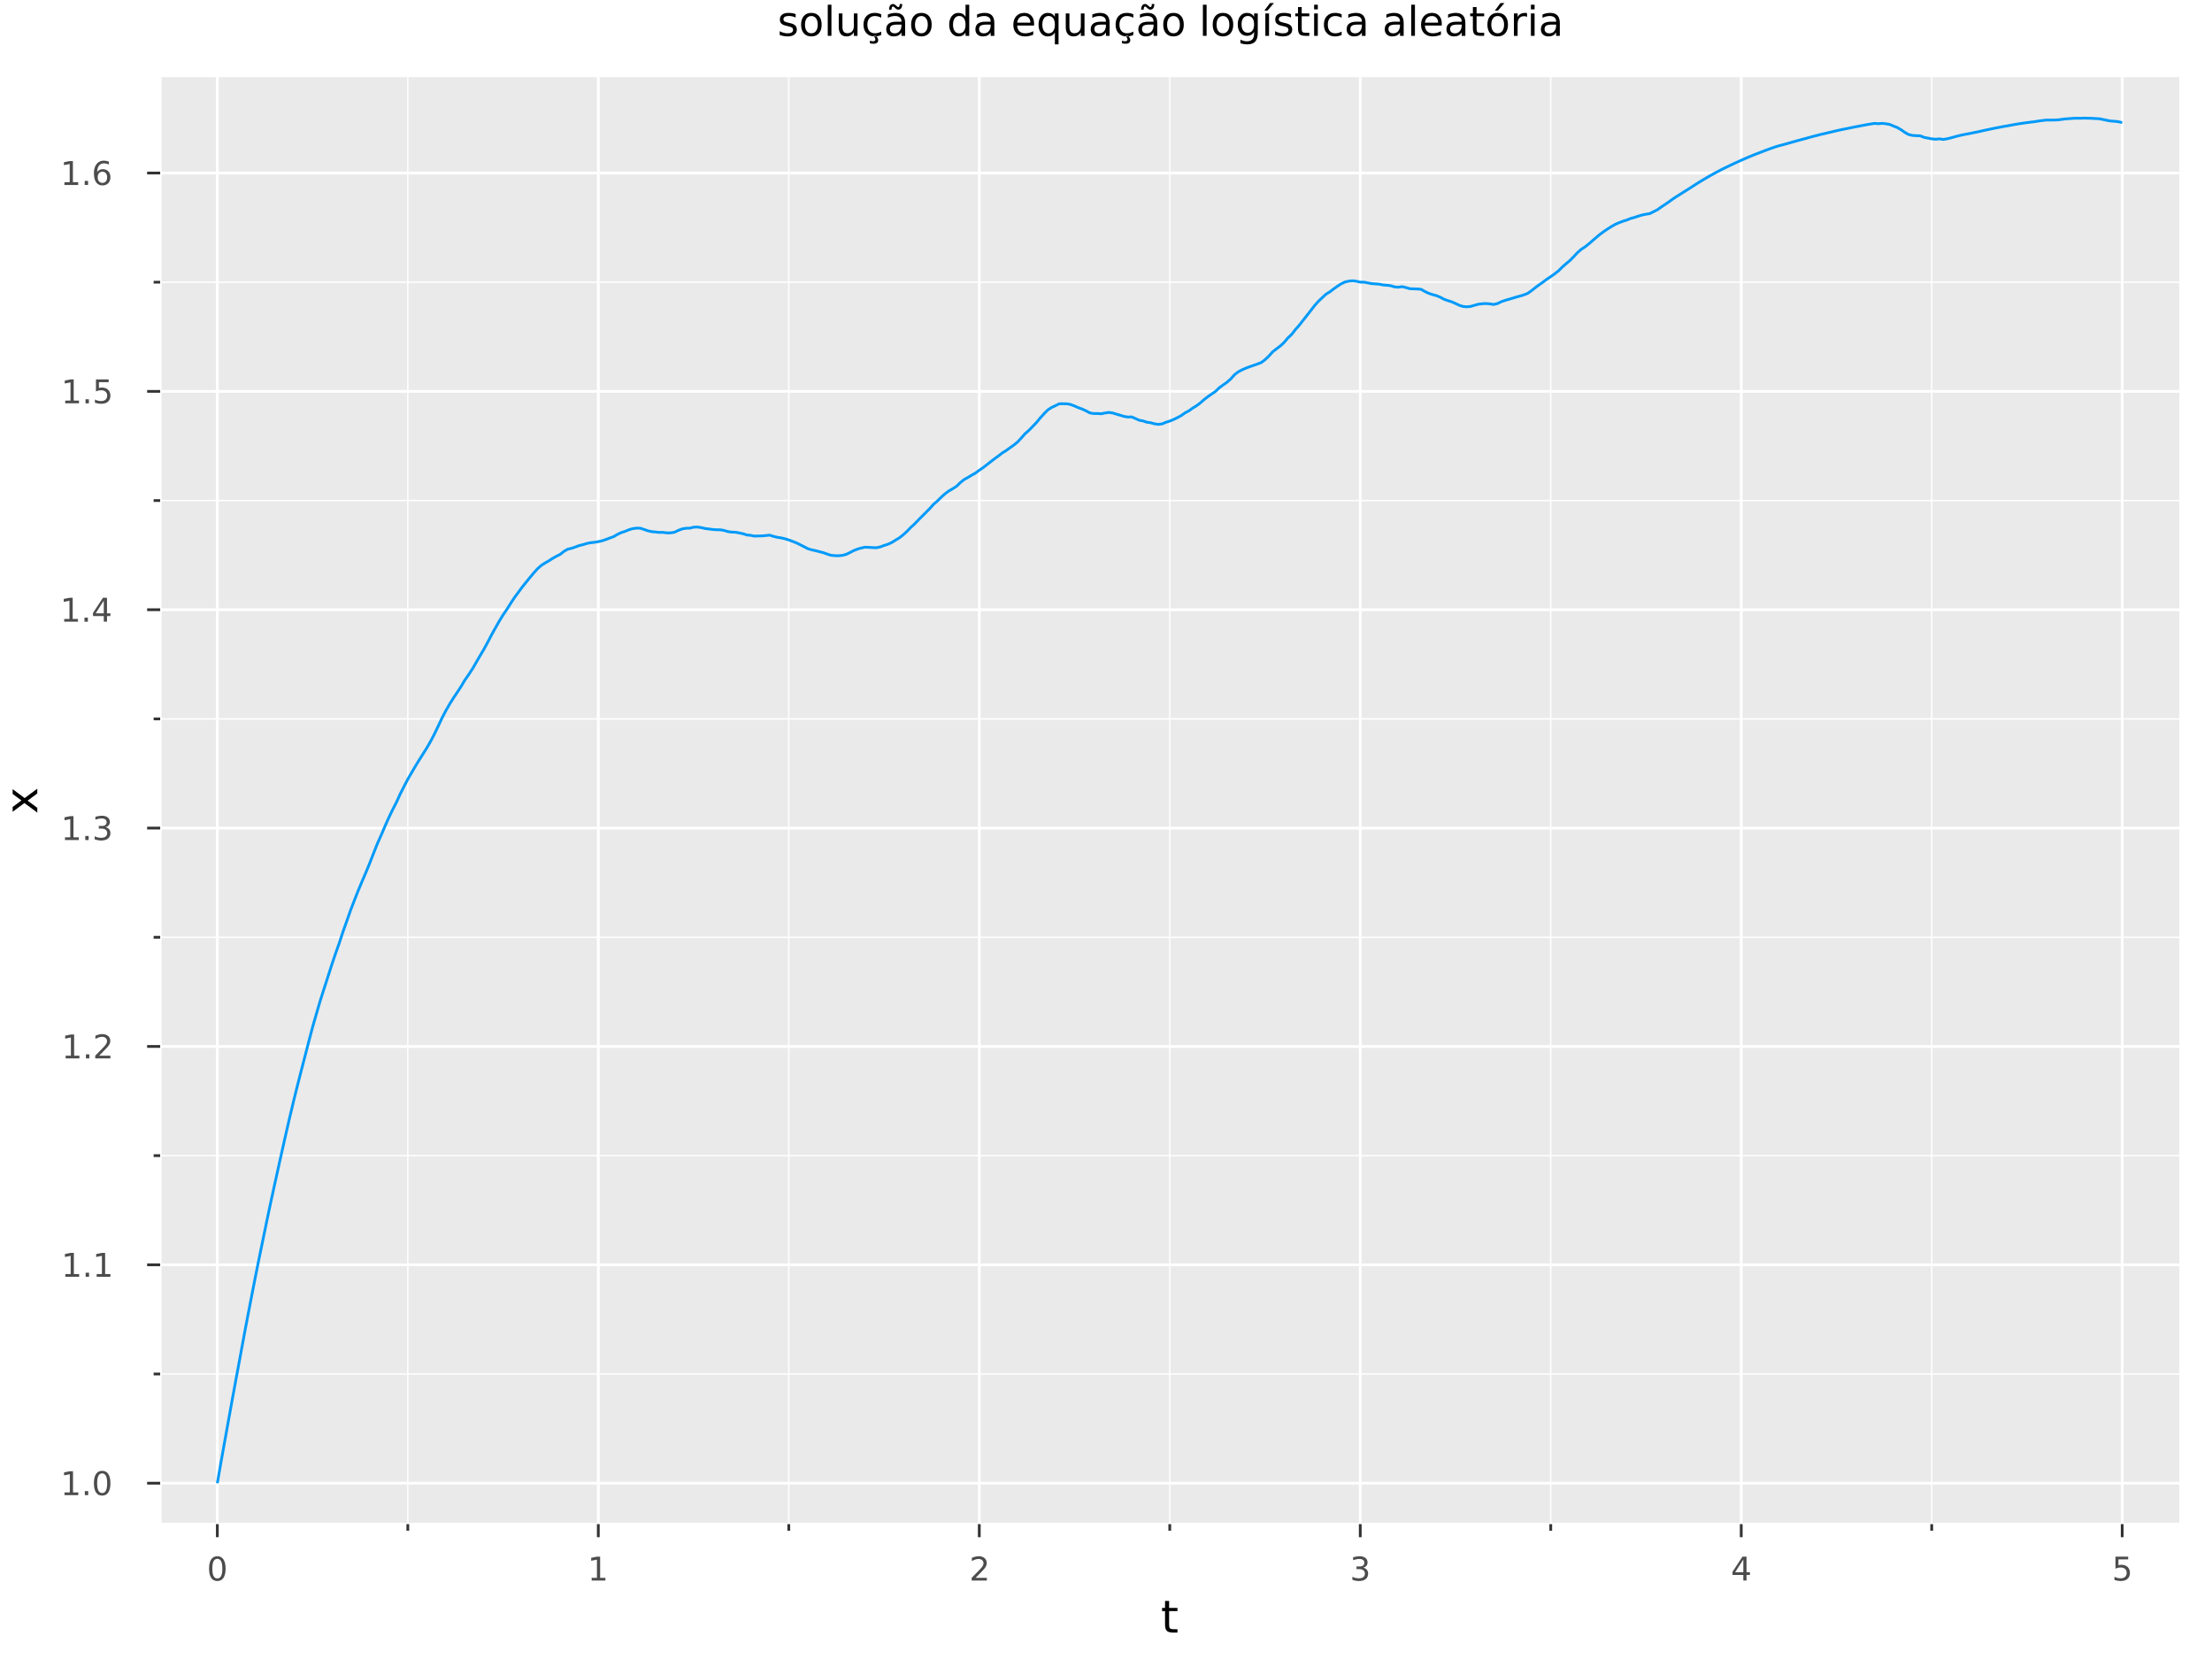 <?xml version="1.0" encoding="utf-8"?>
<svg xmlns="http://www.w3.org/2000/svg" xmlns:xlink="http://www.w3.org/1999/xlink" width="800" height="600" viewBox="0 0 3200 2400">
<rect x="0" y="0" width="3200" height="2400" fill="#808080" stroke="none"/>
<defs>
  <clipPath id="clip090">
    <rect x="0" y="0" width="3200" height="2400"/>
  </clipPath>
</defs>
<path clip-path="url(#clip090)" d="
M0 2400 L3200 2400 L3200 0 L0 0  Z
  " fill="#ffffff" fill-rule="evenodd" fill-opacity="1"/>
<defs>
  <clipPath id="clip091">
    <rect x="640" y="0" width="2241" height="2241"/>
  </clipPath>
</defs>
<path clip-path="url(#clip090)" d="
M231.723 2204.92 L3152.76 2204.92 L3152.76 111.592 L231.723 111.592  Z
  " fill="#eaeaea" fill-rule="evenodd" fill-opacity="1"/>
<defs>
  <clipPath id="clip092">
    <rect x="231" y="111" width="2922" height="2094"/>
  </clipPath>
</defs>
<polyline clip-path="url(#clip092)" style="stroke:#ffffff; stroke-linecap:butt; stroke-linejoin:round; stroke-width:4; stroke-opacity:1; fill:none" points="
  314.394,2204.92 314.394,111.592 
  "/>
<polyline clip-path="url(#clip092)" style="stroke:#ffffff; stroke-linecap:butt; stroke-linejoin:round; stroke-width:4; stroke-opacity:1; fill:none" points="
  865.532,2204.92 865.532,111.592 
  "/>
<polyline clip-path="url(#clip092)" style="stroke:#ffffff; stroke-linecap:butt; stroke-linejoin:round; stroke-width:4; stroke-opacity:1; fill:none" points="
  1416.67,2204.92 1416.67,111.592 
  "/>
<polyline clip-path="url(#clip092)" style="stroke:#ffffff; stroke-linecap:butt; stroke-linejoin:round; stroke-width:4; stroke-opacity:1; fill:none" points="
  1967.81,2204.92 1967.81,111.592 
  "/>
<polyline clip-path="url(#clip092)" style="stroke:#ffffff; stroke-linecap:butt; stroke-linejoin:round; stroke-width:4; stroke-opacity:1; fill:none" points="
  2518.95,2204.92 2518.95,111.592 
  "/>
<polyline clip-path="url(#clip092)" style="stroke:#ffffff; stroke-linecap:butt; stroke-linejoin:round; stroke-width:4; stroke-opacity:1; fill:none" points="
  3070.09,2204.92 3070.09,111.592 
  "/>
<polyline clip-path="url(#clip092)" style="stroke:#ffffff; stroke-linecap:butt; stroke-linejoin:round; stroke-width:2; stroke-opacity:1; fill:none" points="
  589.963,2204.92 589.963,111.592 
  "/>
<polyline clip-path="url(#clip092)" style="stroke:#ffffff; stroke-linecap:butt; stroke-linejoin:round; stroke-width:2; stroke-opacity:1; fill:none" points="
  1141.1,2204.92 1141.1,111.592 
  "/>
<polyline clip-path="url(#clip092)" style="stroke:#ffffff; stroke-linecap:butt; stroke-linejoin:round; stroke-width:2; stroke-opacity:1; fill:none" points="
  1692.24,2204.92 1692.24,111.592 
  "/>
<polyline clip-path="url(#clip092)" style="stroke:#ffffff; stroke-linecap:butt; stroke-linejoin:round; stroke-width:2; stroke-opacity:1; fill:none" points="
  2243.38,2204.92 2243.38,111.592 
  "/>
<polyline clip-path="url(#clip092)" style="stroke:#ffffff; stroke-linecap:butt; stroke-linejoin:round; stroke-width:2; stroke-opacity:1; fill:none" points="
  2794.52,2204.92 2794.52,111.592 
  "/>
<polyline clip-path="url(#clip090)" style="stroke:#ffffff; stroke-linecap:butt; stroke-linejoin:round; stroke-width:4; stroke-opacity:1; fill:none" points="
  231.723,2204.92 3152.76,2204.92 
  "/>
<polyline clip-path="url(#clip090)" style="stroke:#333333; stroke-linecap:butt; stroke-linejoin:round; stroke-width:4; stroke-opacity:1; fill:none" points="
  314.394,2204.92 314.394,2223.82 
  "/>
<polyline clip-path="url(#clip090)" style="stroke:#333333; stroke-linecap:butt; stroke-linejoin:round; stroke-width:4; stroke-opacity:1; fill:none" points="
  865.532,2204.92 865.532,2223.82 
  "/>
<polyline clip-path="url(#clip090)" style="stroke:#333333; stroke-linecap:butt; stroke-linejoin:round; stroke-width:4; stroke-opacity:1; fill:none" points="
  1416.67,2204.92 1416.67,2223.82 
  "/>
<polyline clip-path="url(#clip090)" style="stroke:#333333; stroke-linecap:butt; stroke-linejoin:round; stroke-width:4; stroke-opacity:1; fill:none" points="
  1967.81,2204.92 1967.81,2223.82 
  "/>
<polyline clip-path="url(#clip090)" style="stroke:#333333; stroke-linecap:butt; stroke-linejoin:round; stroke-width:4; stroke-opacity:1; fill:none" points="
  2518.95,2204.92 2518.95,2223.82 
  "/>
<polyline clip-path="url(#clip090)" style="stroke:#333333; stroke-linecap:butt; stroke-linejoin:round; stroke-width:4; stroke-opacity:1; fill:none" points="
  3070.09,2204.92 3070.09,2223.82 
  "/>
<polyline clip-path="url(#clip090)" style="stroke:#333333; stroke-linecap:butt; stroke-linejoin:round; stroke-width:4; stroke-opacity:1; fill:none" points="
  589.963,2204.92 589.963,2214.37 
  "/>
<polyline clip-path="url(#clip090)" style="stroke:#333333; stroke-linecap:butt; stroke-linejoin:round; stroke-width:4; stroke-opacity:1; fill:none" points="
  1141.1,2204.92 1141.1,2214.37 
  "/>
<polyline clip-path="url(#clip090)" style="stroke:#333333; stroke-linecap:butt; stroke-linejoin:round; stroke-width:4; stroke-opacity:1; fill:none" points="
  1692.24,2204.92 1692.24,2214.37 
  "/>
<polyline clip-path="url(#clip090)" style="stroke:#333333; stroke-linecap:butt; stroke-linejoin:round; stroke-width:4; stroke-opacity:1; fill:none" points="
  2243.38,2204.92 2243.38,2214.37 
  "/>
<polyline clip-path="url(#clip090)" style="stroke:#333333; stroke-linecap:butt; stroke-linejoin:round; stroke-width:4; stroke-opacity:1; fill:none" points="
  2794.52,2204.92 2794.52,2214.37 
  "/>
<path clip-path="url(#clip090)" d="M314.394 2255.04 Q310.783 2255.04 308.954 2258.6 Q307.148 2262.14 307.148 2269.27 Q307.148 2276.38 308.954 2279.95 Q310.783 2283.49 314.394 2283.49 Q318.028 2283.49 319.833 2279.95 Q321.662 2276.38 321.662 2269.27 Q321.662 2262.14 319.833 2258.6 Q318.028 2255.04 314.394 2255.04 M314.394 2251.33 Q320.204 2251.33 323.259 2255.94 Q326.338 2260.52 326.338 2269.27 Q326.338 2278 323.259 2282.61 Q320.204 2287.19 314.394 2287.19 Q308.584 2287.19 305.505 2282.61 Q302.449 2278 302.449 2269.27 Q302.449 2260.52 305.505 2255.94 Q308.584 2251.33 314.394 2251.33 Z" fill="#4c4c4c" fill-rule="evenodd" fill-opacity="1" /><path clip-path="url(#clip090)" d="M855.914 2282.58 L863.553 2282.58 L863.553 2256.22 L855.243 2257.89 L855.243 2253.63 L863.507 2251.96 L868.182 2251.96 L868.182 2282.58 L875.821 2282.58 L875.821 2286.52 L855.914 2286.52 L855.914 2282.58 Z" fill="#4c4c4c" fill-rule="evenodd" fill-opacity="1" /><path clip-path="url(#clip090)" d="M1411.32 2282.58 L1427.64 2282.58 L1427.64 2286.52 L1405.7 2286.52 L1405.7 2282.58 Q1408.36 2279.83 1412.94 2275.2 Q1417.55 2270.55 1418.73 2269.21 Q1420.98 2266.68 1421.86 2264.95 Q1422.76 2263.19 1422.76 2261.5 Q1422.76 2258.74 1420.81 2257.01 Q1418.89 2255.27 1415.79 2255.27 Q1413.59 2255.27 1411.14 2256.03 Q1408.71 2256.8 1405.93 2258.35 L1405.93 2253.63 Q1408.75 2252.49 1411.21 2251.91 Q1413.66 2251.33 1415.7 2251.33 Q1421.07 2251.33 1424.26 2254.02 Q1427.46 2256.71 1427.46 2261.2 Q1427.46 2263.33 1426.65 2265.25 Q1425.86 2267.14 1423.75 2269.74 Q1423.17 2270.41 1420.07 2273.63 Q1416.97 2276.82 1411.32 2282.58 Z" fill="#4c4c4c" fill-rule="evenodd" fill-opacity="1" /><path clip-path="url(#clip090)" d="M1972.06 2267.89 Q1975.41 2268.6 1977.29 2270.87 Q1979.19 2273.14 1979.19 2276.47 Q1979.19 2281.59 1975.67 2284.39 Q1972.15 2287.19 1965.67 2287.19 Q1963.49 2287.19 1961.18 2286.75 Q1958.89 2286.33 1956.43 2285.48 L1956.43 2280.96 Q1958.38 2282.1 1960.69 2282.68 Q1963.01 2283.26 1965.53 2283.26 Q1969.93 2283.26 1972.22 2281.52 Q1974.53 2279.78 1974.53 2276.47 Q1974.53 2273.42 1972.38 2271.71 Q1970.25 2269.97 1966.43 2269.97 L1962.4 2269.97 L1962.4 2266.13 L1966.62 2266.13 Q1970.07 2266.13 1971.89 2264.76 Q1973.72 2263.37 1973.72 2260.78 Q1973.72 2258.12 1971.82 2256.71 Q1969.95 2255.27 1966.43 2255.27 Q1964.51 2255.27 1962.31 2255.69 Q1960.11 2256.1 1957.47 2256.98 L1957.47 2252.82 Q1960.14 2252.08 1962.45 2251.71 Q1964.79 2251.33 1966.85 2251.33 Q1972.17 2251.33 1975.27 2253.77 Q1978.38 2256.17 1978.38 2260.29 Q1978.38 2263.16 1976.73 2265.15 Q1975.09 2267.12 1972.06 2267.89 Z" fill="#4c4c4c" fill-rule="evenodd" fill-opacity="1" /><path clip-path="url(#clip090)" d="M2521.96 2256.03 L2510.15 2274.48 L2521.96 2274.48 L2521.96 2256.03 M2520.73 2251.96 L2526.61 2251.96 L2526.61 2274.48 L2531.54 2274.48 L2531.54 2278.37 L2526.61 2278.37 L2526.61 2286.52 L2521.96 2286.52 L2521.96 2278.37 L2506.35 2278.37 L2506.35 2273.86 L2520.73 2251.96 Z" fill="#4c4c4c" fill-rule="evenodd" fill-opacity="1" /><path clip-path="url(#clip090)" d="M3060.36 2251.96 L3078.72 2251.96 L3078.72 2255.9 L3064.65 2255.9 L3064.65 2264.37 Q3065.66 2264.02 3066.68 2263.86 Q3067.7 2263.67 3068.72 2263.67 Q3074.51 2263.67 3077.89 2266.84 Q3081.27 2270.02 3081.27 2275.43 Q3081.27 2281.01 3077.79 2284.11 Q3074.32 2287.19 3068 2287.19 Q3065.83 2287.19 3063.56 2286.82 Q3061.31 2286.45 3058.9 2285.71 L3058.9 2281.01 Q3060.99 2282.14 3063.21 2282.7 Q3065.43 2283.26 3067.91 2283.26 Q3071.91 2283.26 3074.25 2281.15 Q3076.59 2279.04 3076.59 2275.43 Q3076.59 2271.82 3074.25 2269.71 Q3071.91 2267.61 3067.91 2267.61 Q3066.03 2267.61 3064.16 2268.02 Q3062.31 2268.44 3060.36 2269.32 L3060.36 2251.96 Z" fill="#4c4c4c" fill-rule="evenodd" fill-opacity="1" /><path clip-path="url(#clip090)" d="M1691.3 2316.01 L1691.3 2326.14 L1703.36 2326.14 L1703.36 2330.69 L1691.3 2330.69 L1691.3 2350.04 Q1691.3 2354.4 1692.48 2355.64 Q1693.69 2356.88 1697.35 2356.88 L1703.36 2356.88 L1703.36 2361.78 L1697.35 2361.78 Q1690.57 2361.78 1687.99 2359.27 Q1685.41 2356.72 1685.41 2350.04 L1685.41 2330.69 L1681.12 2330.69 L1681.12 2326.14 L1685.41 2326.14 L1685.41 2316.01 L1691.3 2316.01 Z" fill="#000000" fill-rule="evenodd" fill-opacity="1" /><polyline clip-path="url(#clip092)" style="stroke:#ffffff; stroke-linecap:butt; stroke-linejoin:round; stroke-width:4; stroke-opacity:1; fill:none" points="
  231.723,2145.67 3152.76,2145.67 
  "/>
<polyline clip-path="url(#clip092)" style="stroke:#ffffff; stroke-linecap:butt; stroke-linejoin:round; stroke-width:4; stroke-opacity:1; fill:none" points="
  231.723,1829.78 3152.76,1829.78 
  "/>
<polyline clip-path="url(#clip092)" style="stroke:#ffffff; stroke-linecap:butt; stroke-linejoin:round; stroke-width:4; stroke-opacity:1; fill:none" points="
  231.723,1513.88 3152.76,1513.88 
  "/>
<polyline clip-path="url(#clip092)" style="stroke:#ffffff; stroke-linecap:butt; stroke-linejoin:round; stroke-width:4; stroke-opacity:1; fill:none" points="
  231.723,1197.98 3152.76,1197.98 
  "/>
<polyline clip-path="url(#clip092)" style="stroke:#ffffff; stroke-linecap:butt; stroke-linejoin:round; stroke-width:4; stroke-opacity:1; fill:none" points="
  231.723,882.084 3152.76,882.084 
  "/>
<polyline clip-path="url(#clip092)" style="stroke:#ffffff; stroke-linecap:butt; stroke-linejoin:round; stroke-width:4; stroke-opacity:1; fill:none" points="
  231.723,566.186 3152.76,566.186 
  "/>
<polyline clip-path="url(#clip092)" style="stroke:#ffffff; stroke-linecap:butt; stroke-linejoin:round; stroke-width:4; stroke-opacity:1; fill:none" points="
  231.723,250.288 3152.76,250.288 
  "/>
<polyline clip-path="url(#clip092)" style="stroke:#ffffff; stroke-linecap:butt; stroke-linejoin:round; stroke-width:2; stroke-opacity:1; fill:none" points="
  231.723,1987.73 3152.76,1987.73 
  "/>
<polyline clip-path="url(#clip092)" style="stroke:#ffffff; stroke-linecap:butt; stroke-linejoin:round; stroke-width:2; stroke-opacity:1; fill:none" points="
  231.723,1671.83 3152.76,1671.83 
  "/>
<polyline clip-path="url(#clip092)" style="stroke:#ffffff; stroke-linecap:butt; stroke-linejoin:round; stroke-width:2; stroke-opacity:1; fill:none" points="
  231.723,1355.93 3152.76,1355.93 
  "/>
<polyline clip-path="url(#clip092)" style="stroke:#ffffff; stroke-linecap:butt; stroke-linejoin:round; stroke-width:2; stroke-opacity:1; fill:none" points="
  231.723,1040.03 3152.76,1040.03 
  "/>
<polyline clip-path="url(#clip092)" style="stroke:#ffffff; stroke-linecap:butt; stroke-linejoin:round; stroke-width:2; stroke-opacity:1; fill:none" points="
  231.723,724.135 3152.76,724.135 
  "/>
<polyline clip-path="url(#clip092)" style="stroke:#ffffff; stroke-linecap:butt; stroke-linejoin:round; stroke-width:2; stroke-opacity:1; fill:none" points="
  231.723,408.237 3152.76,408.237 
  "/>
<polyline clip-path="url(#clip090)" style="stroke:#ffffff; stroke-linecap:butt; stroke-linejoin:round; stroke-width:4; stroke-opacity:1; fill:none" points="
  231.723,2204.92 231.723,111.592 
  "/>
<polyline clip-path="url(#clip090)" style="stroke:#333333; stroke-linecap:butt; stroke-linejoin:round; stroke-width:4; stroke-opacity:1; fill:none" points="
  231.723,2145.67 212.825,2145.67 
  "/>
<polyline clip-path="url(#clip090)" style="stroke:#333333; stroke-linecap:butt; stroke-linejoin:round; stroke-width:4; stroke-opacity:1; fill:none" points="
  231.723,1829.78 212.825,1829.78 
  "/>
<polyline clip-path="url(#clip090)" style="stroke:#333333; stroke-linecap:butt; stroke-linejoin:round; stroke-width:4; stroke-opacity:1; fill:none" points="
  231.723,1513.88 212.825,1513.88 
  "/>
<polyline clip-path="url(#clip090)" style="stroke:#333333; stroke-linecap:butt; stroke-linejoin:round; stroke-width:4; stroke-opacity:1; fill:none" points="
  231.723,1197.98 212.825,1197.98 
  "/>
<polyline clip-path="url(#clip090)" style="stroke:#333333; stroke-linecap:butt; stroke-linejoin:round; stroke-width:4; stroke-opacity:1; fill:none" points="
  231.723,882.084 212.825,882.084 
  "/>
<polyline clip-path="url(#clip090)" style="stroke:#333333; stroke-linecap:butt; stroke-linejoin:round; stroke-width:4; stroke-opacity:1; fill:none" points="
  231.723,566.186 212.825,566.186 
  "/>
<polyline clip-path="url(#clip090)" style="stroke:#333333; stroke-linecap:butt; stroke-linejoin:round; stroke-width:4; stroke-opacity:1; fill:none" points="
  231.723,250.288 212.825,250.288 
  "/>
<polyline clip-path="url(#clip090)" style="stroke:#333333; stroke-linecap:butt; stroke-linejoin:round; stroke-width:4; stroke-opacity:1; fill:none" points="
  231.723,1987.73 222.274,1987.73 
  "/>
<polyline clip-path="url(#clip090)" style="stroke:#333333; stroke-linecap:butt; stroke-linejoin:round; stroke-width:4; stroke-opacity:1; fill:none" points="
  231.723,1671.83 222.274,1671.83 
  "/>
<polyline clip-path="url(#clip090)" style="stroke:#333333; stroke-linecap:butt; stroke-linejoin:round; stroke-width:4; stroke-opacity:1; fill:none" points="
  231.723,1355.93 222.274,1355.93 
  "/>
<polyline clip-path="url(#clip090)" style="stroke:#333333; stroke-linecap:butt; stroke-linejoin:round; stroke-width:4; stroke-opacity:1; fill:none" points="
  231.723,1040.03 222.274,1040.03 
  "/>
<polyline clip-path="url(#clip090)" style="stroke:#333333; stroke-linecap:butt; stroke-linejoin:round; stroke-width:4; stroke-opacity:1; fill:none" points="
  231.723,724.135 222.274,724.135 
  "/>
<polyline clip-path="url(#clip090)" style="stroke:#333333; stroke-linecap:butt; stroke-linejoin:round; stroke-width:4; stroke-opacity:1; fill:none" points="
  231.723,408.237 222.274,408.237 
  "/>
<path clip-path="url(#clip090)" d="M93.358 2159.02 L100.996 2159.02 L100.996 2132.65 L92.686 2134.32 L92.686 2130.06 L100.95 2128.39 L105.626 2128.39 L105.626 2159.02 L113.265 2159.02 L113.265 2162.95 L93.358 2162.95 L93.358 2159.02 Z" fill="#4c4c4c" fill-rule="evenodd" fill-opacity="1" /><path clip-path="url(#clip090)" d="M122.709 2157.08 L127.593 2157.08 L127.593 2162.95 L122.709 2162.95 L122.709 2157.08 Z" fill="#4c4c4c" fill-rule="evenodd" fill-opacity="1" /><path clip-path="url(#clip090)" d="M147.779 2131.47 Q144.167 2131.47 142.339 2135.04 Q140.533 2138.58 140.533 2145.71 Q140.533 2152.82 142.339 2156.38 Q144.167 2159.92 147.779 2159.92 Q151.413 2159.92 153.218 2156.38 Q155.047 2152.82 155.047 2145.71 Q155.047 2138.58 153.218 2135.04 Q151.413 2131.47 147.779 2131.47 M147.779 2127.77 Q153.589 2127.77 156.644 2132.38 Q159.723 2136.96 159.723 2145.71 Q159.723 2154.44 156.644 2159.04 Q153.589 2163.63 147.779 2163.63 Q141.968 2163.63 138.89 2159.04 Q135.834 2154.44 135.834 2145.71 Q135.834 2136.96 138.89 2132.38 Q141.968 2127.77 147.779 2127.77 Z" fill="#4c4c4c" fill-rule="evenodd" fill-opacity="1" /><path clip-path="url(#clip090)" d="M94.584 1843.12 L102.223 1843.12 L102.223 1816.76 L93.913 1818.42 L93.913 1814.16 L102.177 1812.5 L106.853 1812.5 L106.853 1843.12 L114.492 1843.12 L114.492 1847.06 L94.584 1847.06 L94.584 1843.12 Z" fill="#4c4c4c" fill-rule="evenodd" fill-opacity="1" /><path clip-path="url(#clip090)" d="M123.936 1841.18 L128.82 1841.18 L128.82 1847.06 L123.936 1847.06 L123.936 1841.18 Z" fill="#4c4c4c" fill-rule="evenodd" fill-opacity="1" /><path clip-path="url(#clip090)" d="M139.816 1843.12 L147.454 1843.12 L147.454 1816.76 L139.144 1818.42 L139.144 1814.16 L147.408 1812.5 L152.084 1812.5 L152.084 1843.12 L159.723 1843.12 L159.723 1847.06 L139.816 1847.06 L139.816 1843.12 Z" fill="#4c4c4c" fill-rule="evenodd" fill-opacity="1" /><path clip-path="url(#clip090)" d="M94.955 1527.22 L102.594 1527.22 L102.594 1500.86 L94.284 1502.53 L94.284 1498.27 L102.547 1496.6 L107.223 1496.6 L107.223 1527.22 L114.862 1527.22 L114.862 1531.16 L94.955 1531.16 L94.955 1527.22 Z" fill="#4c4c4c" fill-rule="evenodd" fill-opacity="1" /><path clip-path="url(#clip090)" d="M124.306 1525.28 L129.191 1525.28 L129.191 1531.16 L124.306 1531.16 L124.306 1525.28 Z" fill="#4c4c4c" fill-rule="evenodd" fill-opacity="1" /><path clip-path="url(#clip090)" d="M143.404 1527.22 L159.723 1527.22 L159.723 1531.16 L137.779 1531.16 L137.779 1527.22 Q140.441 1524.47 145.024 1519.84 Q149.63 1515.19 150.811 1513.84 Q153.056 1511.32 153.936 1509.59 Q154.839 1507.83 154.839 1506.14 Q154.839 1503.38 152.894 1501.65 Q150.973 1499.91 147.871 1499.91 Q145.672 1499.91 143.218 1500.67 Q140.788 1501.44 138.01 1502.99 L138.01 1498.27 Q140.834 1497.13 143.288 1496.55 Q145.742 1495.97 147.779 1495.97 Q153.149 1495.97 156.343 1498.66 Q159.538 1501.34 159.538 1505.84 Q159.538 1507.96 158.728 1509.89 Q157.941 1511.78 155.834 1514.38 Q155.255 1515.05 152.154 1518.27 Q149.052 1521.46 143.404 1527.22 Z" fill="#4c4c4c" fill-rule="evenodd" fill-opacity="1" /><path clip-path="url(#clip090)" d="M94.006 1211.33 L101.645 1211.33 L101.645 1184.96 L93.334 1186.63 L93.334 1182.37 L101.598 1180.7 L106.274 1180.7 L106.274 1211.33 L113.913 1211.33 L113.913 1215.26 L94.006 1215.26 L94.006 1211.33 Z" fill="#4c4c4c" fill-rule="evenodd" fill-opacity="1" /><path clip-path="url(#clip090)" d="M123.357 1209.38 L128.242 1209.38 L128.242 1215.26 L123.357 1215.26 L123.357 1209.38 Z" fill="#4c4c4c" fill-rule="evenodd" fill-opacity="1" /><path clip-path="url(#clip090)" d="M152.593 1196.63 Q155.95 1197.34 157.825 1199.61 Q159.723 1201.88 159.723 1205.22 Q159.723 1210.33 156.204 1213.13 Q152.686 1215.93 146.204 1215.93 Q144.029 1215.93 141.714 1215.49 Q139.422 1215.08 136.968 1214.22 L136.968 1209.71 Q138.913 1210.84 141.228 1211.42 Q143.542 1212 146.066 1212 Q150.464 1212 152.755 1210.26 Q155.07 1208.53 155.07 1205.22 Q155.07 1202.16 152.917 1200.45 Q150.788 1198.71 146.968 1198.71 L142.941 1198.71 L142.941 1194.87 L147.154 1194.87 Q150.603 1194.87 152.431 1193.5 Q154.26 1192.11 154.26 1189.52 Q154.26 1186.86 152.362 1185.45 Q150.487 1184.01 146.968 1184.01 Q145.047 1184.01 142.848 1184.43 Q140.649 1184.84 138.01 1185.72 L138.01 1181.56 Q140.672 1180.82 142.987 1180.45 Q145.325 1180.08 147.385 1180.08 Q152.709 1180.08 155.811 1182.51 Q158.913 1184.91 158.913 1189.03 Q158.913 1191.91 157.269 1193.9 Q155.626 1195.86 152.593 1196.63 Z" fill="#4c4c4c" fill-rule="evenodd" fill-opacity="1" /><path clip-path="url(#clip090)" d="M92.871 895.428 L100.51 895.428 L100.51 869.063 L92.2 870.73 L92.2 866.47 L100.464 864.804 L105.14 864.804 L105.14 895.428 L112.779 895.428 L112.779 899.364 L92.871 899.364 L92.871 895.428 Z" fill="#4c4c4c" fill-rule="evenodd" fill-opacity="1" /><path clip-path="url(#clip090)" d="M122.223 893.484 L127.107 893.484 L127.107 899.364 L122.223 899.364 L122.223 893.484 Z" fill="#4c4c4c" fill-rule="evenodd" fill-opacity="1" /><path clip-path="url(#clip090)" d="M150.14 868.878 L138.334 887.327 L150.14 887.327 L150.14 868.878 M148.913 864.804 L154.792 864.804 L154.792 887.327 L159.723 887.327 L159.723 891.216 L154.792 891.216 L154.792 899.364 L150.14 899.364 L150.14 891.216 L134.538 891.216 L134.538 886.702 L148.913 864.804 Z" fill="#4c4c4c" fill-rule="evenodd" fill-opacity="1" /><path clip-path="url(#clip090)" d="M94.353 579.531 L101.992 579.531 L101.992 553.165 L93.682 554.832 L93.682 550.573 L101.945 548.906 L106.621 548.906 L106.621 579.531 L114.26 579.531 L114.26 583.466 L94.353 583.466 L94.353 579.531 Z" fill="#4c4c4c" fill-rule="evenodd" fill-opacity="1" /><path clip-path="url(#clip090)" d="M123.705 577.586 L128.589 577.586 L128.589 583.466 L123.705 583.466 L123.705 577.586 Z" fill="#4c4c4c" fill-rule="evenodd" fill-opacity="1" /><path clip-path="url(#clip090)" d="M138.82 548.906 L157.177 548.906 L157.177 552.841 L143.103 552.841 L143.103 561.313 Q144.121 560.966 145.14 560.804 Q146.158 560.619 147.177 560.619 Q152.964 560.619 156.343 563.79 Q159.723 566.961 159.723 572.378 Q159.723 577.957 156.251 581.058 Q152.779 584.137 146.459 584.137 Q144.283 584.137 142.015 583.767 Q139.769 583.396 137.362 582.656 L137.362 577.957 Q139.445 579.091 141.667 579.646 Q143.89 580.202 146.367 580.202 Q150.371 580.202 152.709 578.096 Q155.047 575.989 155.047 572.378 Q155.047 568.767 152.709 566.66 Q150.371 564.554 146.367 564.554 Q144.492 564.554 142.617 564.971 Q140.765 565.387 138.82 566.267 L138.82 548.906 Z" fill="#4c4c4c" fill-rule="evenodd" fill-opacity="1" /><path clip-path="url(#clip090)" d="M93.195 263.633 L100.834 263.633 L100.834 237.267 L92.524 238.934 L92.524 234.675 L100.788 233.008 L105.464 233.008 L105.464 263.633 L113.103 263.633 L113.103 267.568 L93.195 267.568 L93.195 263.633 Z" fill="#4c4c4c" fill-rule="evenodd" fill-opacity="1" /><path clip-path="url(#clip090)" d="M122.547 261.688 L127.431 261.688 L127.431 267.568 L122.547 267.568 L122.547 261.688 Z" fill="#4c4c4c" fill-rule="evenodd" fill-opacity="1" /><path clip-path="url(#clip090)" d="M148.195 248.425 Q145.047 248.425 143.195 250.577 Q141.367 252.73 141.367 256.48 Q141.367 260.207 143.195 262.383 Q145.047 264.536 148.195 264.536 Q151.343 264.536 153.172 262.383 Q155.024 260.207 155.024 256.48 Q155.024 252.73 153.172 250.577 Q151.343 248.425 148.195 248.425 M157.478 233.772 L157.478 238.031 Q155.718 237.198 153.913 236.758 Q152.13 236.318 150.371 236.318 Q145.742 236.318 143.288 239.443 Q140.857 242.568 140.51 248.888 Q141.876 246.874 143.936 245.809 Q145.996 244.721 148.473 244.721 Q153.681 244.721 156.691 247.892 Q159.723 251.04 159.723 256.48 Q159.723 261.804 156.575 265.022 Q153.427 268.239 148.195 268.239 Q142.2 268.239 139.029 263.656 Q135.857 259.05 135.857 250.323 Q135.857 242.128 139.746 237.267 Q143.635 232.383 150.186 232.383 Q151.945 232.383 153.728 232.73 Q155.533 233.078 157.478 233.772 Z" fill="#4c4c4c" fill-rule="evenodd" fill-opacity="1" /><path clip-path="url(#clip090)" d="M18.296 1141.64 L35.643 1154.53 L53.944 1140.97 L53.944 1147.88 L39.94 1158.26 L53.944 1168.63 L53.944 1175.54 L35.293 1161.69 L18.296 1174.36 L18.296 1167.45 L30.996 1158 L18.296 1148.55 L18.296 1141.64 Z" fill="#000000" fill-rule="evenodd" fill-opacity="1" /><path clip-path="url(#clip090)" d="M1151.01 20.388 L1151.01 25.422 Q1148.75 24.265 1146.32 23.686 Q1143.89 23.108 1141.29 23.108 Q1137.32 23.108 1135.33 24.323 Q1133.36 25.538 1133.36 27.969 Q1133.36 29.82 1134.78 30.891 Q1136.19 31.933 1140.48 32.888 L1142.3 33.293 Q1147.97 34.508 1150.34 36.736 Q1152.75 38.935 1152.75 42.899 Q1152.75 47.413 1149.16 50.046 Q1145.6 52.679 1139.35 52.679 Q1136.74 52.679 1133.91 52.158 Q1131.1 51.666 1127.98 50.654 L1127.98 45.156 Q1130.93 46.69 1133.79 47.471 Q1136.66 48.223 1139.46 48.223 Q1143.23 48.223 1145.25 46.95 Q1147.28 45.648 1147.28 43.304 Q1147.28 41.134 1145.8 39.977 Q1144.35 38.819 1139.41 37.749 L1137.55 37.315 Q1132.61 36.273 1130.41 34.132 Q1128.21 31.962 1128.21 28.2 Q1128.21 23.628 1131.45 21.14 Q1134.69 18.651 1140.65 18.651 Q1143.6 18.651 1146.21 19.085 Q1148.81 19.52 1151.01 20.388 Z" fill="#000000" fill-rule="evenodd" fill-opacity="1" /><path clip-path="url(#clip090)" d="M1173.78 23.165 Q1169.5 23.165 1167.01 26.522 Q1164.52 29.849 1164.52 35.665 Q1164.52 41.481 1166.98 44.838 Q1169.47 48.165 1173.78 48.165 Q1178.04 48.165 1180.52 44.809 Q1183.01 41.452 1183.01 35.665 Q1183.01 29.907 1180.52 26.551 Q1178.04 23.165 1173.78 23.165 M1173.78 18.651 Q1180.73 18.651 1184.69 23.165 Q1188.65 27.679 1188.65 35.665 Q1188.65 43.623 1184.69 48.165 Q1180.73 52.679 1173.78 52.679 Q1166.81 52.679 1162.84 48.165 Q1158.91 43.623 1158.91 35.665 Q1158.91 27.679 1162.84 23.165 Q1166.81 18.651 1173.78 18.651 Z" fill="#000000" fill-rule="evenodd" fill-opacity="1" /><path clip-path="url(#clip090)" d="M1197.48 6.817 L1202.8 6.817 L1202.8 51.84 L1197.48 51.84 L1197.48 6.817 Z" fill="#000000" fill-rule="evenodd" fill-opacity="1" /><path clip-path="url(#clip090)" d="M1213.39 39.051 L1213.39 19.433 L1218.72 19.433 L1218.72 38.848 Q1218.72 43.449 1220.51 45.764 Q1222.31 48.05 1225.89 48.05 Q1230.2 48.05 1232.69 45.301 Q1235.21 42.552 1235.21 37.806 L1235.21 19.433 L1240.53 19.433 L1240.53 51.84 L1235.21 51.84 L1235.21 46.863 Q1233.27 49.815 1230.7 51.261 Q1228.15 52.679 1224.77 52.679 Q1219.18 52.679 1216.29 49.207 Q1213.39 45.735 1213.39 39.051 M1226.79 18.651 L1226.79 18.651 Z" fill="#000000" fill-rule="evenodd" fill-opacity="1" /><path clip-path="url(#clip090)" d="M1274.82 20.677 L1274.82 25.654 Q1272.57 24.41 1270.28 23.802 Q1268.02 23.165 1265.71 23.165 Q1260.53 23.165 1257.66 26.464 Q1254.8 29.734 1254.8 35.665 Q1254.8 41.597 1257.66 44.896 Q1260.53 48.165 1265.71 48.165 Q1268.02 48.165 1270.28 47.558 Q1272.57 46.921 1274.82 45.677 L1274.82 50.596 Q1272.59 51.638 1270.19 52.158 Q1267.82 52.679 1265.13 52.679 Q1257.81 52.679 1253.5 48.078 Q1249.19 43.478 1249.19 35.665 Q1249.19 27.737 1253.53 23.194 Q1257.9 18.651 1265.48 18.651 Q1267.94 18.651 1270.28 19.172 Q1272.62 19.664 1274.82 20.677 M1267.3 51.84 Q1268.89 53.634 1269.67 55.139 Q1270.45 56.672 1270.45 58.061 Q1270.45 60.636 1268.72 61.938 Q1266.98 63.269 1263.57 63.269 Q1262.24 63.269 1260.96 63.096 Q1259.72 62.922 1258.47 62.575 L1258.47 58.784 Q1259.46 59.276 1260.53 59.479 Q1261.6 59.71 1262.96 59.71 Q1264.67 59.71 1265.53 59.016 Q1266.4 58.321 1266.4 56.99 Q1266.4 56.122 1265.77 54.849 Q1265.16 53.605 1263.86 51.84 L1267.3 51.84 Z" fill="#000000" fill-rule="evenodd" fill-opacity="1" /><path clip-path="url(#clip090)" d="M1298.81 35.55 Q1292.36 35.55 1289.87 37.025 Q1287.38 38.501 1287.38 42.06 Q1287.38 44.896 1289.23 46.574 Q1291.11 48.223 1294.32 48.223 Q1298.75 48.223 1301.41 45.098 Q1304.1 41.944 1304.1 36.736 L1304.1 35.55 L1298.81 35.55 M1309.43 33.35 L1309.43 51.84 L1304.1 51.84 L1304.1 46.921 Q1302.28 49.872 1299.56 51.29 Q1296.84 52.679 1292.91 52.679 Q1287.93 52.679 1284.98 49.901 Q1282.06 47.095 1282.06 42.407 Q1282.06 36.938 1285.7 34.161 Q1289.38 31.383 1296.64 31.383 L1304.1 31.383 L1304.1 30.862 Q1304.1 27.187 1301.67 25.191 Q1299.27 23.165 1294.9 23.165 Q1292.13 23.165 1289.49 23.831 Q1286.86 24.496 1284.43 25.827 L1284.43 20.909 Q1287.35 19.78 1290.1 19.23 Q1292.85 18.651 1295.45 18.651 Q1302.48 18.651 1305.96 22.297 Q1309.43 25.943 1309.43 33.35 M1295.57 12.199 L1293.92 10.608 Q1293.28 10.029 1292.79 9.768 Q1292.33 9.479 1291.95 9.479 Q1290.85 9.479 1290.33 10.55 Q1289.81 11.591 1289.75 13.964 L1286.14 13.964 Q1286.19 10.058 1287.67 7.946 Q1289.15 5.804 1291.78 5.804 Q1292.88 5.804 1293.8 6.209 Q1294.73 6.615 1295.8 7.569 L1297.45 9.161 Q1298.09 9.74 1298.55 10.029 Q1299.04 10.289 1299.42 10.289 Q1300.52 10.289 1301.04 9.248 Q1301.56 8.177 1301.62 5.804 L1305.23 5.804 Q1305.18 9.711 1303.7 11.852 Q1302.22 13.964 1299.59 13.964 Q1298.49 13.964 1297.57 13.559 Q1296.64 13.154 1295.57 12.199 Z" fill="#000000" fill-rule="evenodd" fill-opacity="1" /><path clip-path="url(#clip090)" d="M1332.95 23.165 Q1328.67 23.165 1326.18 26.522 Q1323.69 29.849 1323.69 35.665 Q1323.69 41.481 1326.15 44.838 Q1328.64 48.165 1332.95 48.165 Q1337.21 48.165 1339.7 44.809 Q1342.18 41.452 1342.18 35.665 Q1342.18 29.907 1339.7 26.551 Q1337.21 23.165 1332.95 23.165 M1332.95 18.651 Q1339.9 18.651 1343.86 23.165 Q1347.83 27.679 1347.83 35.665 Q1347.83 43.623 1343.86 48.165 Q1339.9 52.679 1332.95 52.679 Q1325.98 52.679 1322.02 48.165 Q1318.08 43.623 1318.08 35.665 Q1318.08 27.679 1322.02 23.165 Q1325.98 18.651 1332.95 18.651 Z" fill="#000000" fill-rule="evenodd" fill-opacity="1" /><path clip-path="url(#clip090)" d="M1396.81 24.352 L1396.81 6.817 L1402.14 6.817 L1402.14 51.84 L1396.81 51.84 L1396.81 46.979 Q1395.13 49.872 1392.56 51.29 Q1390.01 52.679 1386.43 52.679 Q1380.55 52.679 1376.85 47.992 Q1373.17 43.304 1373.17 35.665 Q1373.17 28.026 1376.85 23.339 Q1380.55 18.651 1386.43 18.651 Q1390.01 18.651 1392.56 20.069 Q1395.13 21.458 1396.81 24.352 M1378.67 35.665 Q1378.67 41.539 1381.07 44.896 Q1383.5 48.223 1387.73 48.223 Q1391.95 48.223 1394.38 44.896 Q1396.81 41.539 1396.81 35.665 Q1396.81 29.791 1394.38 26.464 Q1391.95 23.108 1387.73 23.108 Q1383.5 23.108 1381.07 26.464 Q1378.67 29.791 1378.67 35.665 Z" fill="#000000" fill-rule="evenodd" fill-opacity="1" /><path clip-path="url(#clip090)" d="M1427.83 35.55 Q1421.38 35.55 1418.89 37.025 Q1416.4 38.501 1416.4 42.06 Q1416.4 44.896 1418.25 46.574 Q1420.13 48.223 1423.35 48.223 Q1427.77 48.223 1430.44 45.098 Q1433.13 41.944 1433.13 36.736 L1433.13 35.55 L1427.83 35.55 M1438.45 33.35 L1438.45 51.84 L1433.13 51.84 L1433.13 46.921 Q1431.3 49.872 1428.58 51.29 Q1425.86 52.679 1421.93 52.679 Q1416.95 52.679 1414 49.901 Q1411.08 47.095 1411.08 42.407 Q1411.08 36.938 1414.72 34.161 Q1418.4 31.383 1425.66 31.383 L1433.13 31.383 L1433.13 30.862 Q1433.13 27.187 1430.7 25.191 Q1428.29 23.165 1423.92 23.165 Q1421.15 23.165 1418.51 23.831 Q1415.88 24.496 1413.45 25.827 L1413.45 20.909 Q1416.37 19.78 1419.12 19.23 Q1421.87 18.651 1424.47 18.651 Q1431.51 18.651 1434.98 22.297 Q1438.45 25.943 1438.45 33.35 Z" fill="#000000" fill-rule="evenodd" fill-opacity="1" /><path clip-path="url(#clip090)" d="M1495.97 34.305 L1495.97 36.91 L1471.49 36.91 Q1471.84 42.407 1474.79 45.301 Q1477.77 48.165 1483.07 48.165 Q1486.14 48.165 1489 47.413 Q1491.89 46.661 1494.73 45.156 L1494.73 50.191 Q1491.86 51.406 1488.86 52.042 Q1485.85 52.679 1482.75 52.679 Q1475 52.679 1470.45 48.165 Q1465.94 43.651 1465.94 35.955 Q1465.94 27.997 1470.22 23.339 Q1474.53 18.651 1481.82 18.651 Q1488.36 18.651 1492.15 22.876 Q1495.97 27.072 1495.97 34.305 M1490.65 32.743 Q1490.59 28.374 1488.19 25.77 Q1485.82 23.165 1481.88 23.165 Q1477.43 23.165 1474.73 25.683 Q1472.07 28.2 1471.67 32.772 L1490.65 32.743 Z" fill="#000000" fill-rule="evenodd" fill-opacity="1" /><path clip-path="url(#clip090)" d="M1507.89 35.665 Q1507.89 41.539 1510.3 44.896 Q1512.73 48.223 1516.95 48.223 Q1521.18 48.223 1523.61 44.896 Q1526.04 41.539 1526.04 35.665 Q1526.04 29.791 1523.61 26.464 Q1521.18 23.108 1516.95 23.108 Q1512.73 23.108 1510.3 26.464 Q1507.89 29.791 1507.89 35.665 M1526.04 46.979 Q1524.36 49.872 1521.78 51.29 Q1519.24 52.679 1515.65 52.679 Q1509.78 52.679 1506.07 47.992 Q1502.4 43.304 1502.4 35.665 Q1502.4 28.026 1506.07 23.339 Q1509.78 18.651 1515.65 18.651 Q1519.24 18.651 1521.78 20.069 Q1524.36 21.458 1526.04 24.352 L1526.04 19.433 L1531.36 19.433 L1531.36 64.166 L1526.04 64.166 L1526.04 46.979 Z" fill="#000000" fill-rule="evenodd" fill-opacity="1" /><path clip-path="url(#clip090)" d="M1541.78 39.051 L1541.78 19.433 L1547.1 19.433 L1547.1 38.848 Q1547.1 43.449 1548.9 45.764 Q1550.69 48.05 1554.28 48.05 Q1558.59 48.05 1561.08 45.301 Q1563.59 42.552 1563.59 37.806 L1563.59 19.433 L1568.92 19.433 L1568.92 51.84 L1563.59 51.84 L1563.59 46.863 Q1561.66 49.815 1559.08 51.261 Q1556.53 52.679 1553.15 52.679 Q1547.56 52.679 1544.67 49.207 Q1541.78 45.735 1541.78 39.051 M1555.17 18.651 L1555.17 18.651 Z" fill="#000000" fill-rule="evenodd" fill-opacity="1" /><path clip-path="url(#clip090)" d="M1594.61 35.55 Q1588.16 35.55 1585.67 37.025 Q1583.18 38.501 1583.18 42.06 Q1583.18 44.896 1585.04 46.574 Q1586.92 48.223 1590.13 48.223 Q1594.55 48.223 1597.22 45.098 Q1599.91 41.944 1599.91 36.736 L1599.91 35.55 L1594.61 35.55 M1605.23 33.35 L1605.23 51.84 L1599.91 51.84 L1599.91 46.921 Q1598.08 49.872 1595.36 51.29 Q1592.65 52.679 1588.71 52.679 Q1583.73 52.679 1580.78 49.901 Q1577.86 47.095 1577.86 42.407 Q1577.86 36.938 1581.51 34.161 Q1585.18 31.383 1592.44 31.383 L1599.91 31.383 L1599.91 30.862 Q1599.91 27.187 1597.48 25.191 Q1595.08 23.165 1590.71 23.165 Q1587.93 23.165 1585.3 23.831 Q1582.66 24.496 1580.23 25.827 L1580.23 20.909 Q1583.15 19.78 1585.9 19.23 Q1588.65 18.651 1591.26 18.651 Q1598.29 18.651 1601.76 22.297 Q1605.23 25.943 1605.23 33.35 Z" fill="#000000" fill-rule="evenodd" fill-opacity="1" /><path clip-path="url(#clip090)" d="M1639.52 20.677 L1639.52 25.654 Q1637.26 24.41 1634.98 23.802 Q1632.72 23.165 1630.41 23.165 Q1625.23 23.165 1622.36 26.464 Q1619.5 29.734 1619.5 35.665 Q1619.5 41.597 1622.36 44.896 Q1625.23 48.165 1630.41 48.165 Q1632.72 48.165 1634.98 47.558 Q1637.26 46.921 1639.52 45.677 L1639.52 50.596 Q1637.29 51.638 1634.89 52.158 Q1632.52 52.679 1629.83 52.679 Q1622.51 52.679 1618.19 48.078 Q1613.88 43.478 1613.88 35.665 Q1613.88 27.737 1618.22 23.194 Q1622.59 18.651 1630.17 18.651 Q1632.63 18.651 1634.98 19.172 Q1637.32 19.664 1639.52 20.677 M1632 51.84 Q1633.59 53.634 1634.37 55.139 Q1635.15 56.672 1635.15 58.061 Q1635.15 60.636 1633.41 61.938 Q1631.68 63.269 1628.26 63.269 Q1626.93 63.269 1625.66 63.096 Q1624.42 62.922 1623.17 62.575 L1623.17 58.784 Q1624.16 59.276 1625.23 59.479 Q1626.3 59.71 1627.66 59.71 Q1629.36 59.71 1630.23 59.016 Q1631.1 58.321 1631.1 56.99 Q1631.1 56.122 1630.46 54.849 Q1629.86 53.605 1628.55 51.84 L1632 51.84 Z" fill="#000000" fill-rule="evenodd" fill-opacity="1" /><path clip-path="url(#clip090)" d="M1663.51 35.55 Q1657.05 35.55 1654.57 37.025 Q1652.08 38.501 1652.08 42.06 Q1652.08 44.896 1653.93 46.574 Q1655.81 48.223 1659.02 48.223 Q1663.45 48.223 1666.11 45.098 Q1668.8 41.944 1668.8 36.736 L1668.8 35.55 L1663.51 35.55 M1674.13 33.35 L1674.13 51.84 L1668.8 51.84 L1668.8 46.921 Q1666.98 49.872 1664.26 51.29 Q1661.54 52.679 1657.6 52.679 Q1652.63 52.679 1649.68 49.901 Q1646.75 47.095 1646.75 42.407 Q1646.75 36.938 1650.4 34.161 Q1654.07 31.383 1661.34 31.383 L1668.8 31.383 L1668.8 30.862 Q1668.8 27.187 1666.37 25.191 Q1663.97 23.165 1659.6 23.165 Q1656.82 23.165 1654.19 23.831 Q1651.56 24.496 1649.13 25.827 L1649.13 20.909 Q1652.05 19.78 1654.8 19.23 Q1657.55 18.651 1660.15 18.651 Q1667.18 18.651 1670.65 22.297 Q1674.13 25.943 1674.13 33.35 M1660.27 12.199 L1658.62 10.608 Q1657.98 10.029 1657.49 9.768 Q1657.03 9.479 1656.65 9.479 Q1655.55 9.479 1655.03 10.55 Q1654.51 11.591 1654.45 13.964 L1650.83 13.964 Q1650.89 10.058 1652.37 7.946 Q1653.84 5.804 1656.48 5.804 Q1657.58 5.804 1658.5 6.209 Q1659.43 6.615 1660.5 7.569 L1662.15 9.161 Q1662.78 9.74 1663.25 10.029 Q1663.74 10.289 1664.11 10.289 Q1665.21 10.289 1665.73 9.248 Q1666.26 8.177 1666.31 5.804 L1669.93 5.804 Q1669.87 9.711 1668.4 11.852 Q1666.92 13.964 1664.29 13.964 Q1663.19 13.964 1662.26 13.559 Q1661.34 13.154 1660.27 12.199 Z" fill="#000000" fill-rule="evenodd" fill-opacity="1" /><path clip-path="url(#clip090)" d="M1697.65 23.165 Q1693.37 23.165 1690.88 26.522 Q1688.39 29.849 1688.39 35.665 Q1688.39 41.481 1690.85 44.838 Q1693.34 48.165 1697.65 48.165 Q1701.9 48.165 1704.39 44.809 Q1706.88 41.452 1706.88 35.665 Q1706.88 29.907 1704.39 26.551 Q1701.9 23.165 1697.65 23.165 M1697.65 18.651 Q1704.59 18.651 1708.56 23.165 Q1712.52 27.679 1712.52 35.665 Q1712.52 43.623 1708.56 48.165 Q1704.59 52.679 1697.65 52.679 Q1690.68 52.679 1686.71 48.165 Q1682.78 43.623 1682.78 35.665 Q1682.78 27.679 1686.71 23.165 Q1690.68 18.651 1697.65 18.651 Z" fill="#000000" fill-rule="evenodd" fill-opacity="1" /><path clip-path="url(#clip090)" d="M1740.18 6.817 L1745.51 6.817 L1745.51 51.84 L1740.18 51.84 L1740.18 6.817 Z" fill="#000000" fill-rule="evenodd" fill-opacity="1" /><path clip-path="url(#clip090)" d="M1769.21 23.165 Q1764.92 23.165 1762.44 26.522 Q1759.95 29.849 1759.95 35.665 Q1759.95 41.481 1762.41 44.838 Q1764.9 48.165 1769.21 48.165 Q1773.46 48.165 1775.95 44.809 Q1778.44 41.452 1778.44 35.665 Q1778.44 29.907 1775.95 26.551 Q1773.46 23.165 1769.21 23.165 M1769.21 18.651 Q1776.15 18.651 1780.12 23.165 Q1784.08 27.679 1784.08 35.665 Q1784.08 43.623 1780.12 48.165 Q1776.15 52.679 1769.21 52.679 Q1762.23 52.679 1758.27 48.165 Q1754.33 43.623 1754.33 35.665 Q1754.33 27.679 1758.27 23.165 Q1762.23 18.651 1769.21 18.651 Z" fill="#000000" fill-rule="evenodd" fill-opacity="1" /><path clip-path="url(#clip090)" d="M1814.23 35.26 Q1814.23 29.473 1811.83 26.29 Q1809.46 23.108 1805.14 23.108 Q1800.86 23.108 1798.46 26.29 Q1796.09 29.473 1796.09 35.26 Q1796.09 41.018 1798.46 44.201 Q1800.86 47.384 1805.14 47.384 Q1809.46 47.384 1811.83 44.201 Q1814.23 41.018 1814.23 35.26 M1819.55 47.818 Q1819.55 56.093 1815.88 60.115 Q1812.2 64.166 1804.62 64.166 Q1801.82 64.166 1799.33 63.732 Q1796.84 63.327 1794.5 62.459 L1794.5 57.28 Q1796.84 58.553 1799.13 59.161 Q1801.41 59.768 1803.78 59.768 Q1809.02 59.768 1811.63 57.019 Q1814.23 54.3 1814.23 48.773 L1814.23 46.14 Q1812.58 49.004 1810 50.422 Q1807.43 51.84 1803.84 51.84 Q1797.88 51.84 1794.24 47.297 Q1790.59 42.754 1790.59 35.26 Q1790.59 27.737 1794.24 23.194 Q1797.88 18.651 1803.84 18.651 Q1807.43 18.651 1810 20.069 Q1812.58 21.487 1814.23 24.352 L1814.23 19.433 L1819.55 19.433 L1819.55 47.818 Z" fill="#000000" fill-rule="evenodd" fill-opacity="1" /><path clip-path="url(#clip090)" d="M1837.2 4.444 L1842.96 4.444 L1833.53 15.324 L1829.1 15.324 L1837.2 4.444 M1830.52 19.433 L1835.84 19.433 L1835.84 51.84 L1830.52 51.84 L1830.52 19.433 M1833.18 18.651 L1833.18 18.651 Z" fill="#000000" fill-rule="evenodd" fill-opacity="1" /><path clip-path="url(#clip090)" d="M1867.64 20.388 L1867.64 25.422 Q1865.39 24.265 1862.96 23.686 Q1860.53 23.108 1857.92 23.108 Q1853.96 23.108 1851.96 24.323 Q1849.99 25.538 1849.99 27.969 Q1849.99 29.82 1851.41 30.891 Q1852.83 31.933 1857.11 32.888 L1858.93 33.293 Q1864.61 34.508 1866.98 36.736 Q1869.38 38.935 1869.38 42.899 Q1869.38 47.413 1865.79 50.046 Q1862.23 52.679 1855.98 52.679 Q1853.38 52.679 1850.54 52.158 Q1847.74 51.666 1844.61 50.654 L1844.61 45.156 Q1847.56 46.69 1850.43 47.471 Q1853.29 48.223 1856.1 48.223 Q1859.86 48.223 1861.89 46.95 Q1863.91 45.648 1863.91 43.304 Q1863.91 41.134 1862.44 39.977 Q1860.99 38.819 1856.04 37.749 L1854.19 37.315 Q1849.24 36.273 1847.04 34.132 Q1844.84 31.962 1844.84 28.2 Q1844.84 23.628 1848.08 21.14 Q1851.32 18.651 1857.28 18.651 Q1860.24 18.651 1862.84 19.085 Q1865.44 19.52 1867.64 20.388 Z" fill="#000000" fill-rule="evenodd" fill-opacity="1" /><path clip-path="url(#clip090)" d="M1883.12 10.231 L1883.12 19.433 L1894.09 19.433 L1894.09 23.57 L1883.12 23.57 L1883.12 41.163 Q1883.12 45.127 1884.19 46.255 Q1885.29 47.384 1888.62 47.384 L1894.09 47.384 L1894.09 51.84 L1888.62 51.84 Q1882.46 51.84 1880.11 49.554 Q1877.77 47.239 1877.77 41.163 L1877.77 23.57 L1873.86 23.57 L1873.86 19.433 L1877.77 19.433 L1877.77 10.231 L1883.12 10.231 Z" fill="#000000" fill-rule="evenodd" fill-opacity="1" /><path clip-path="url(#clip090)" d="M1901.09 19.433 L1906.42 19.433 L1906.42 51.84 L1901.09 51.84 L1901.09 19.433 M1901.09 6.817 L1906.42 6.817 L1906.42 13.559 L1901.09 13.559 L1901.09 6.817 Z" fill="#000000" fill-rule="evenodd" fill-opacity="1" /><path clip-path="url(#clip090)" d="M1940.88 20.677 L1940.88 25.654 Q1938.62 24.41 1936.34 23.802 Q1934.08 23.165 1931.76 23.165 Q1926.58 23.165 1923.72 26.464 Q1920.86 29.734 1920.86 35.665 Q1920.86 41.597 1923.72 44.896 Q1926.58 48.165 1931.76 48.165 Q1934.08 48.165 1936.34 47.558 Q1938.62 46.921 1940.88 45.677 L1940.88 50.596 Q1938.65 51.638 1936.25 52.158 Q1933.88 52.679 1931.18 52.679 Q1923.86 52.679 1919.55 48.078 Q1915.24 43.478 1915.24 35.665 Q1915.24 27.737 1919.58 23.194 Q1923.95 18.651 1931.53 18.651 Q1933.99 18.651 1936.34 19.172 Q1938.68 19.664 1940.88 20.677 Z" fill="#000000" fill-rule="evenodd" fill-opacity="1" /><path clip-path="url(#clip090)" d="M1964.87 35.55 Q1958.41 35.55 1955.92 37.025 Q1953.44 38.501 1953.44 42.06 Q1953.44 44.896 1955.29 46.574 Q1957.17 48.223 1960.38 48.223 Q1964.81 48.223 1967.47 45.098 Q1970.16 41.944 1970.16 36.736 L1970.16 35.55 L1964.87 35.55 M1975.48 33.35 L1975.48 51.84 L1970.16 51.84 L1970.16 46.921 Q1968.34 49.872 1965.62 51.29 Q1962.9 52.679 1958.96 52.679 Q1953.99 52.679 1951.03 49.901 Q1948.11 47.095 1948.11 42.407 Q1948.11 36.938 1951.76 34.161 Q1955.43 31.383 1962.7 31.383 L1970.16 31.383 L1970.16 30.862 Q1970.16 27.187 1967.73 25.191 Q1965.33 23.165 1960.96 23.165 Q1958.18 23.165 1955.55 23.831 Q1952.92 24.496 1950.48 25.827 L1950.48 20.909 Q1953.41 19.78 1956.16 19.23 Q1958.9 18.651 1961.51 18.651 Q1968.54 18.651 1972.01 22.297 Q1975.48 25.943 1975.48 33.35 Z" fill="#000000" fill-rule="evenodd" fill-opacity="1" /><path clip-path="url(#clip090)" d="M2020.02 35.55 Q2013.56 35.55 2011.07 37.025 Q2008.59 38.501 2008.59 42.06 Q2008.59 44.896 2010.44 46.574 Q2012.32 48.223 2015.53 48.223 Q2019.96 48.223 2022.62 45.098 Q2025.31 41.944 2025.31 36.736 L2025.31 35.55 L2020.02 35.55 M2030.63 33.35 L2030.63 51.84 L2025.31 51.84 L2025.31 46.921 Q2023.49 49.872 2020.77 51.29 Q2018.05 52.679 2014.11 52.679 Q2009.14 52.679 2006.18 49.901 Q2003.26 47.095 2003.26 42.407 Q2003.26 36.938 2006.91 34.161 Q2010.58 31.383 2017.85 31.383 L2025.31 31.383 L2025.31 30.862 Q2025.31 27.187 2022.88 25.191 Q2020.48 23.165 2016.11 23.165 Q2013.33 23.165 2010.7 23.831 Q2008.07 24.496 2005.63 25.827 L2005.63 20.909 Q2008.56 19.78 2011.31 19.23 Q2014.05 18.651 2016.66 18.651 Q2023.69 18.651 2027.16 22.297 Q2030.63 25.943 2030.63 33.35 Z" fill="#000000" fill-rule="evenodd" fill-opacity="1" /><path clip-path="url(#clip090)" d="M2041.6 6.817 L2046.93 6.817 L2046.93 51.84 L2041.6 51.84 L2041.6 6.817 Z" fill="#000000" fill-rule="evenodd" fill-opacity="1" /><path clip-path="url(#clip090)" d="M2085.78 34.305 L2085.78 36.91 L2061.31 36.91 Q2061.65 42.407 2064.6 45.301 Q2067.58 48.165 2072.88 48.165 Q2075.95 48.165 2078.81 47.413 Q2081.7 46.661 2084.54 45.156 L2084.54 50.191 Q2081.68 51.406 2078.67 52.042 Q2075.66 52.679 2072.56 52.679 Q2064.81 52.679 2060.26 48.165 Q2055.75 43.651 2055.75 35.955 Q2055.75 27.997 2060.03 23.339 Q2064.34 18.651 2071.64 18.651 Q2078.17 18.651 2081.97 22.876 Q2085.78 27.072 2085.78 34.305 M2080.46 32.743 Q2080.4 28.374 2078 25.77 Q2075.63 23.165 2071.69 23.165 Q2067.24 23.165 2064.55 25.683 Q2061.88 28.2 2061.48 32.772 L2080.46 32.743 Z" fill="#000000" fill-rule="evenodd" fill-opacity="1" /><path clip-path="url(#clip090)" d="M2109.25 35.55 Q2102.8 35.55 2100.31 37.025 Q2097.82 38.501 2097.82 42.06 Q2097.82 44.896 2099.67 46.574 Q2101.55 48.223 2104.77 48.223 Q2109.19 48.223 2111.86 45.098 Q2114.55 41.944 2114.55 36.736 L2114.55 35.55 L2109.25 35.55 M2119.87 33.35 L2119.87 51.84 L2114.55 51.84 L2114.55 46.921 Q2112.72 49.872 2110 51.29 Q2107.28 52.679 2103.35 52.679 Q2098.37 52.679 2095.42 49.901 Q2092.5 47.095 2092.5 42.407 Q2092.5 36.938 2096.14 34.161 Q2099.82 31.383 2107.08 31.383 L2114.55 31.383 L2114.55 30.862 Q2114.55 27.187 2112.12 25.191 Q2109.71 23.165 2105.34 23.165 Q2102.57 23.165 2099.93 23.831 Q2097.3 24.496 2094.87 25.827 L2094.87 20.909 Q2097.79 19.78 2100.54 19.23 Q2103.29 18.651 2105.89 18.651 Q2112.93 18.651 2116.4 22.297 Q2119.87 25.943 2119.87 33.35 Z" fill="#000000" fill-rule="evenodd" fill-opacity="1" /><path clip-path="url(#clip090)" d="M2136.1 10.231 L2136.1 19.433 L2147.07 19.433 L2147.07 23.57 L2136.1 23.57 L2136.1 41.163 Q2136.1 45.127 2137.17 46.255 Q2138.27 47.384 2141.6 47.384 L2147.07 47.384 L2147.07 51.84 L2141.6 51.84 Q2135.44 51.84 2133.09 49.554 Q2130.75 47.239 2130.75 41.163 L2130.75 23.57 L2126.84 23.57 L2126.84 19.433 L2130.75 19.433 L2130.75 10.231 L2136.1 10.231 Z" fill="#000000" fill-rule="evenodd" fill-opacity="1" /><path clip-path="url(#clip090)" d="M2166.63 23.165 Q2162.35 23.165 2159.86 26.522 Q2157.37 29.849 2157.37 35.665 Q2157.37 41.481 2159.83 44.838 Q2162.32 48.165 2166.63 48.165 Q2170.88 48.165 2173.37 44.809 Q2175.86 41.452 2175.86 35.665 Q2175.86 29.907 2173.37 26.551 Q2170.88 23.165 2166.63 23.165 M2166.63 18.651 Q2173.57 18.651 2177.54 23.165 Q2181.5 27.679 2181.5 35.665 Q2181.5 43.623 2177.54 48.165 Q2173.57 52.679 2166.63 52.679 Q2159.66 52.679 2155.69 48.165 Q2151.76 43.623 2151.76 35.665 Q2151.76 27.679 2155.69 23.165 Q2159.66 18.651 2166.63 18.651 M2170.65 4.444 L2176.41 4.444 L2166.98 15.324 L2162.55 15.324 L2170.65 4.444 Z" fill="#000000" fill-rule="evenodd" fill-opacity="1" /><path clip-path="url(#clip090)" d="M2209.11 24.41 Q2208.21 23.889 2207.14 23.657 Q2206.1 23.397 2204.82 23.397 Q2200.31 23.397 2197.88 26.348 Q2195.48 29.271 2195.48 34.768 L2195.48 51.84 L2190.12 51.84 L2190.12 19.433 L2195.48 19.433 L2195.48 24.468 Q2197.16 21.516 2199.85 20.098 Q2202.54 18.651 2206.39 18.651 Q2206.94 18.651 2207.6 18.738 Q2208.27 18.796 2209.08 18.941 L2209.11 24.41 Z" fill="#000000" fill-rule="evenodd" fill-opacity="1" /><path clip-path="url(#clip090)" d="M2214.69 19.433 L2220.01 19.433 L2220.01 51.84 L2214.69 51.84 L2214.69 19.433 M2214.69 6.817 L2220.01 6.817 L2220.01 13.559 L2214.69 13.559 L2214.69 6.817 Z" fill="#000000" fill-rule="evenodd" fill-opacity="1" /><path clip-path="url(#clip090)" d="M2245.88 35.55 Q2239.43 35.55 2236.94 37.025 Q2234.45 38.501 2234.45 42.06 Q2234.45 44.896 2236.3 46.574 Q2238.19 48.223 2241.4 48.223 Q2245.82 48.223 2248.49 45.098 Q2251.18 41.944 2251.18 36.736 L2251.18 35.55 L2245.88 35.55 M2256.5 33.35 L2256.5 51.84 L2251.18 51.84 L2251.18 46.921 Q2249.35 49.872 2246.63 51.29 Q2243.91 52.679 2239.98 52.679 Q2235 52.679 2232.05 49.901 Q2229.13 47.095 2229.13 42.407 Q2229.13 36.938 2232.77 34.161 Q2236.45 31.383 2243.71 31.383 L2251.18 31.383 L2251.18 30.862 Q2251.18 27.187 2248.75 25.191 Q2246.35 23.165 2241.98 23.165 Q2239.2 23.165 2236.57 23.831 Q2233.93 24.496 2231.5 25.827 L2231.5 20.909 Q2234.42 19.78 2237.17 19.23 Q2239.92 18.651 2242.53 18.651 Q2249.56 18.651 2253.03 22.297 Q2256.5 25.943 2256.5 33.35 Z" fill="#000000" fill-rule="evenodd" fill-opacity="1" /><polyline clip-path="url(#clip092)" style="stroke:#009af9; stroke-linecap:butt; stroke-linejoin:round; stroke-width:4; stroke-opacity:1; fill:none" points="
  314.394,2145.67 319.905,2114.08 325.416,2083.26 330.928,2052.71 336.439,2022.25 341.951,1992.32 347.462,1962.66 352.973,1932.67 358.485,1903.6 363.996,1875.13 
  369.508,1846.92 375.019,1819.52 380.53,1792.79 386.042,1766.02 391.553,1739.91 397.064,1714.55 402.576,1689.64 408.087,1664.85 413.599,1640.41 419.11,1616.42 
  424.621,1593.34 430.133,1571.06 435.644,1549.46 441.155,1528.18 446.667,1506.9 452.178,1485.96 457.69,1466.76 463.201,1447.86 468.712,1430.65 474.224,1413.57 
  479.735,1396.35 485.247,1379.93 490.758,1364.41 496.269,1347.65 501.781,1332.19 507.292,1316.46 512.803,1302.15 518.315,1288.1 523.826,1275.01 529.338,1262.1 
  534.849,1248.72 540.36,1234.53 545.872,1220.61 551.383,1208.3 556.895,1195.36 562.406,1182.96 567.917,1171.48 573.429,1160.82 578.94,1148.65 584.451,1137.86 
  589.963,1127.22 595.474,1117.73 600.986,1108.3 606.497,1099.34 612.008,1090.62 617.52,1081.88 623.031,1072.27 628.543,1061.72 634.054,1050.2 639.565,1038.47 
  645.077,1027.94 650.588,1018.39 656.099,1009.58 661.611,1001.38 667.122,992.948 672.634,983.642 678.145,975.73 683.656,967.378 689.168,957.758 694.679,948.271 
  700.19,939.019 705.702,928.838 711.213,918.211 716.725,908.376 722.236,898.616 727.747,889.615 733.259,881.586 738.77,872.813 744.282,864.452 749.793,856.976 
  755.304,849.528 760.816,842.599 766.327,835.83 771.838,829.232 777.35,823.026 782.861,818.092 788.373,814.53 793.884,811.383 799.395,807.846 804.907,804.713 
  810.418,801.966 815.93,797.587 821.441,794.45 826.952,793.193 832.464,791.268 837.975,789.211 843.486,787.893 848.998,786.195 854.509,785.087 860.021,784.529 
  865.532,783.574 871.043,782.327 876.555,780.488 882.066,778.372 887.578,776.397 893.089,773.183 898.6,770.497 904.112,768.803 909.623,766.434 915.134,764.791 
  920.646,764.042 926.157,764.092 931.669,765.922 937.18,767.846 942.691,769.094 948.203,769.598 953.714,770.227 959.225,770.133 964.737,770.917 970.248,770.857 
  975.76,769.962 981.271,767.34 986.782,765.183 992.294,764.191 997.805,764.075 1003.32,762.695 1008.83,762.436 1014.34,763.224 1019.85,764.54 1025.36,765.199 
  1030.87,765.968 1036.38,766.36 1041.9,766.447 1047.41,767.325 1052.92,769.014 1058.43,769.783 1063.94,769.935 1069.45,770.984 1074.96,772.128 1080.48,773.912 
  1085.99,774.459 1091.5,775.566 1097.01,775.368 1102.52,775.285 1108.03,774.714 1113.54,774.191 1119.06,775.986 1124.57,777.316 1130.08,778.112 1135.59,779.426 
  1141.1,781.11 1146.61,783.17 1152.12,785.349 1157.64,788.057 1163.15,790.85 1168.66,793.741 1174.17,795.422 1179.68,796.606 1185.19,798 1190.7,799.416 
  1196.21,801.387 1201.73,803.202 1207.24,803.79 1212.75,803.978 1218.26,803.467 1223.77,802.104 1229.28,799.499 1234.79,796.639 1240.31,794.411 1245.82,792.815 
  1251.33,791.593 1256.84,791.842 1262.35,792.173 1267.86,792.396 1273.37,791.204 1278.89,789.157 1284.4,787.385 1289.91,784.889 1295.42,781.452 1300.93,778.192 
  1306.44,773.833 1311.95,768.848 1317.47,763.102 1322.98,758.081 1328.49,752.37 1334,746.798 1339.51,741.305 1345.02,735.754 1350.53,729.514 1356.05,724.862 
  1361.56,719.301 1367.07,714.397 1372.58,710.274 1378.09,707.112 1383.6,703.654 1389.11,698.348 1394.62,693.808 1400.14,690.789 1405.65,687.456 1411.16,684.341 
  1416.67,680.274 1422.18,676.56 1427.69,672.27 1433.2,667.974 1438.72,663.662 1444.23,659.748 1449.74,655.356 1455.25,651.997 1460.76,648.044 1466.27,644.119 
  1471.78,639.708 1477.3,633.827 1482.81,627.547 1488.32,622.71 1493.83,617.061 1499.34,611.35 1504.85,604.635 1510.36,598.567 1515.88,592.941 1521.39,589.429 
  1526.9,586.898 1532.41,584.104 1537.92,584.097 1543.43,584.142 1548.94,585.185 1554.45,587.296 1559.97,589.79 1565.48,591.73 1570.99,594.276 1576.5,597.265 
  1582.01,598.277 1587.52,598.223 1593.03,598.591 1598.55,597.474 1604.06,596.627 1609.57,597.428 1615.08,599.105 1620.59,600.711 1626.1,602.42 1631.61,603.31 
  1637.13,603.114 1642.64,605.469 1648.15,607.961 1653.66,608.979 1659.17,610.815 1664.68,611.569 1670.19,613.15 1675.71,613.924 1681.22,613.186 1686.73,610.862 
  1692.24,609.177 1697.75,606.898 1703.26,604.205 1708.77,601.22 1714.28,597.301 1719.8,594.415 1725.31,590.393 1730.82,587.124 1736.33,582.97 1741.84,578.121 
  1747.35,573.873 1752.86,570.004 1758.38,566.271 1763.89,560.945 1769.4,556.972 1774.91,553.072 1780.42,548.238 1785.93,542.078 1791.44,537.886 1796.96,534.977 
  1802.47,532.538 1807.98,530.477 1813.49,528.566 1819,526.598 1824.51,524.566 1830.02,520.436 1835.54,515.189 1841.05,509.039 1846.56,504.68 1852.07,500.573 
  1857.58,495.49 1863.09,488.908 1868.6,483.775 1874.12,476.624 1879.63,470.476 1885.14,463.336 1890.65,456.407 1896.16,449.331 1901.67,442.202 1907.18,436.009 
  1912.69,430.754 1918.21,425.634 1923.72,422.26 1929.23,418.061 1934.74,414.15 1940.25,410.57 1945.76,407.942 1951.27,406.676 1956.79,406.204 1962.3,406.842 
  1967.81,408.2 1973.32,408.167 1978.83,409.291 1984.34,410.274 1989.85,410.705 1995.37,411.098 2000.88,412.251 2006.39,412.682 2011.9,413.312 2017.41,415.032 
  2022.92,415.496 2028.43,414.652 2033.95,416.009 2039.46,417.665 2044.97,417.857 2050.48,418.061 2055.99,418.573 2061.5,421.793 2067.01,424.372 2072.52,426.221 
  2078.04,427.677 2083.55,429.974 2089.06,432.947 2094.57,434.928 2100.08,436.606 2105.59,439.053 2111.1,441.659 2116.62,443.372 2122.13,443.854 2127.64,443.248 
  2133.15,441.618 2138.66,440.101 2144.17,439.399 2149.68,439.119 2155.2,439.57 2160.71,440.48 2166.22,439.186 2171.73,436.529 2177.24,434.602 2182.75,432.984 
  2188.26,431.358 2193.78,429.658 2199.29,428.202 2204.8,426.467 2210.31,424.28 2215.82,420.304 2221.33,415.917 2226.84,411.899 2232.35,408.01 2237.87,403.814 
  2243.38,400.227 2248.89,396.256 2254.4,391.996 2259.91,386.483 2265.42,381.652 2270.93,377.086 2276.45,371.526 2281.96,365.588 2287.47,360.724 2292.98,357.154 
  2298.49,352.786 2304,348.027 2309.51,343.28 2315.03,338.713 2320.54,334.657 2326.05,330.967 2331.56,327.495 2337.07,324.4 2342.58,322.018 2348.09,319.965 
  2353.61,318.238 2359.12,315.974 2364.63,314.521 2370.14,312.649 2375.65,311.022 2381.16,309.864 2386.67,309.009 2392.19,306.212 2397.7,303.443 2403.21,299.444 
  2408.72,295.849 2414.23,292.044 2419.74,288.057 2425.25,284.39 2430.76,280.99 2436.28,277.436 2441.79,274.047 2447.3,270.487 2452.81,266.929 2458.32,263.471 
  2463.83,260.147 2469.34,256.886 2474.86,253.709 2480.37,250.648 2485.88,247.746 2491.39,244.823 2496.9,242.164 2502.41,239.496 2507.92,236.898 2513.44,234.38 
  2518.95,231.846 2524.46,229.435 2529.97,227.073 2535.48,224.776 2540.99,222.612 2546.5,220.492 2552.02,218.363 2557.53,216.287 2563.04,214.305 2568.55,212.389 
  2574.06,210.749 2579.57,209.331 2585.08,207.819 2590.59,206.241 2596.11,204.667 2601.62,203.137 2607.13,201.624 2612.64,200.197 2618.15,198.632 2623.66,197.114 
  2629.17,195.752 2634.69,194.312 2640.2,193.093 2645.71,191.776 2651.22,190.463 2656.73,189.18 2662.24,187.932 2667.75,186.787 2673.27,185.696 2678.78,184.549 
  2684.29,183.433 2689.8,182.372 2695.31,181.328 2700.82,180.306 2706.33,179.358 2711.85,178.497 2717.36,178.949 2722.87,178.473 2728.38,179.08 2733.89,180.05 
  2739.4,182.437 2744.91,184.57 2750.42,187.842 2755.94,191.741 2761.45,194.729 2766.96,195.939 2772.47,196.29 2777.98,196.486 2783.49,198.724 2789,199.816 
  2794.52,200.835 2800.03,201.433 2805.54,200.869 2811.05,201.711 2816.56,200.845 2822.07,199.513 2827.58,197.968 2833.1,196.464 2838.61,195.204 2844.12,194.106 
  2849.63,193.111 2855.14,191.946 2860.65,190.855 2866.16,189.639 2871.68,188.376 2877.19,187.229 2882.7,186.038 2888.21,184.932 2893.72,183.913 2899.23,182.843 
  2904.74,181.924 2910.26,180.883 2915.77,179.873 2921.28,178.979 2926.79,178.146 2932.3,177.409 2937.81,176.692 2943.32,176.004 2948.83,175.139 2954.35,174.362 
  2959.86,173.723 2965.37,173.736 2970.88,173.619 2976.39,173.478 2981.9,172.795 2987.41,172.074 2992.93,171.656 2998.44,171.23 3003.95,170.978 3009.46,171.121 
  3014.97,170.837 3020.48,171.005 3025.99,171.135 3031.51,171.531 3037.02,171.8 3042.53,172.901 3048.04,174.106 3053.55,175.091 3059.06,175.449 3064.57,176.11 
  3070.09,177.32 
  "/>
</svg>
